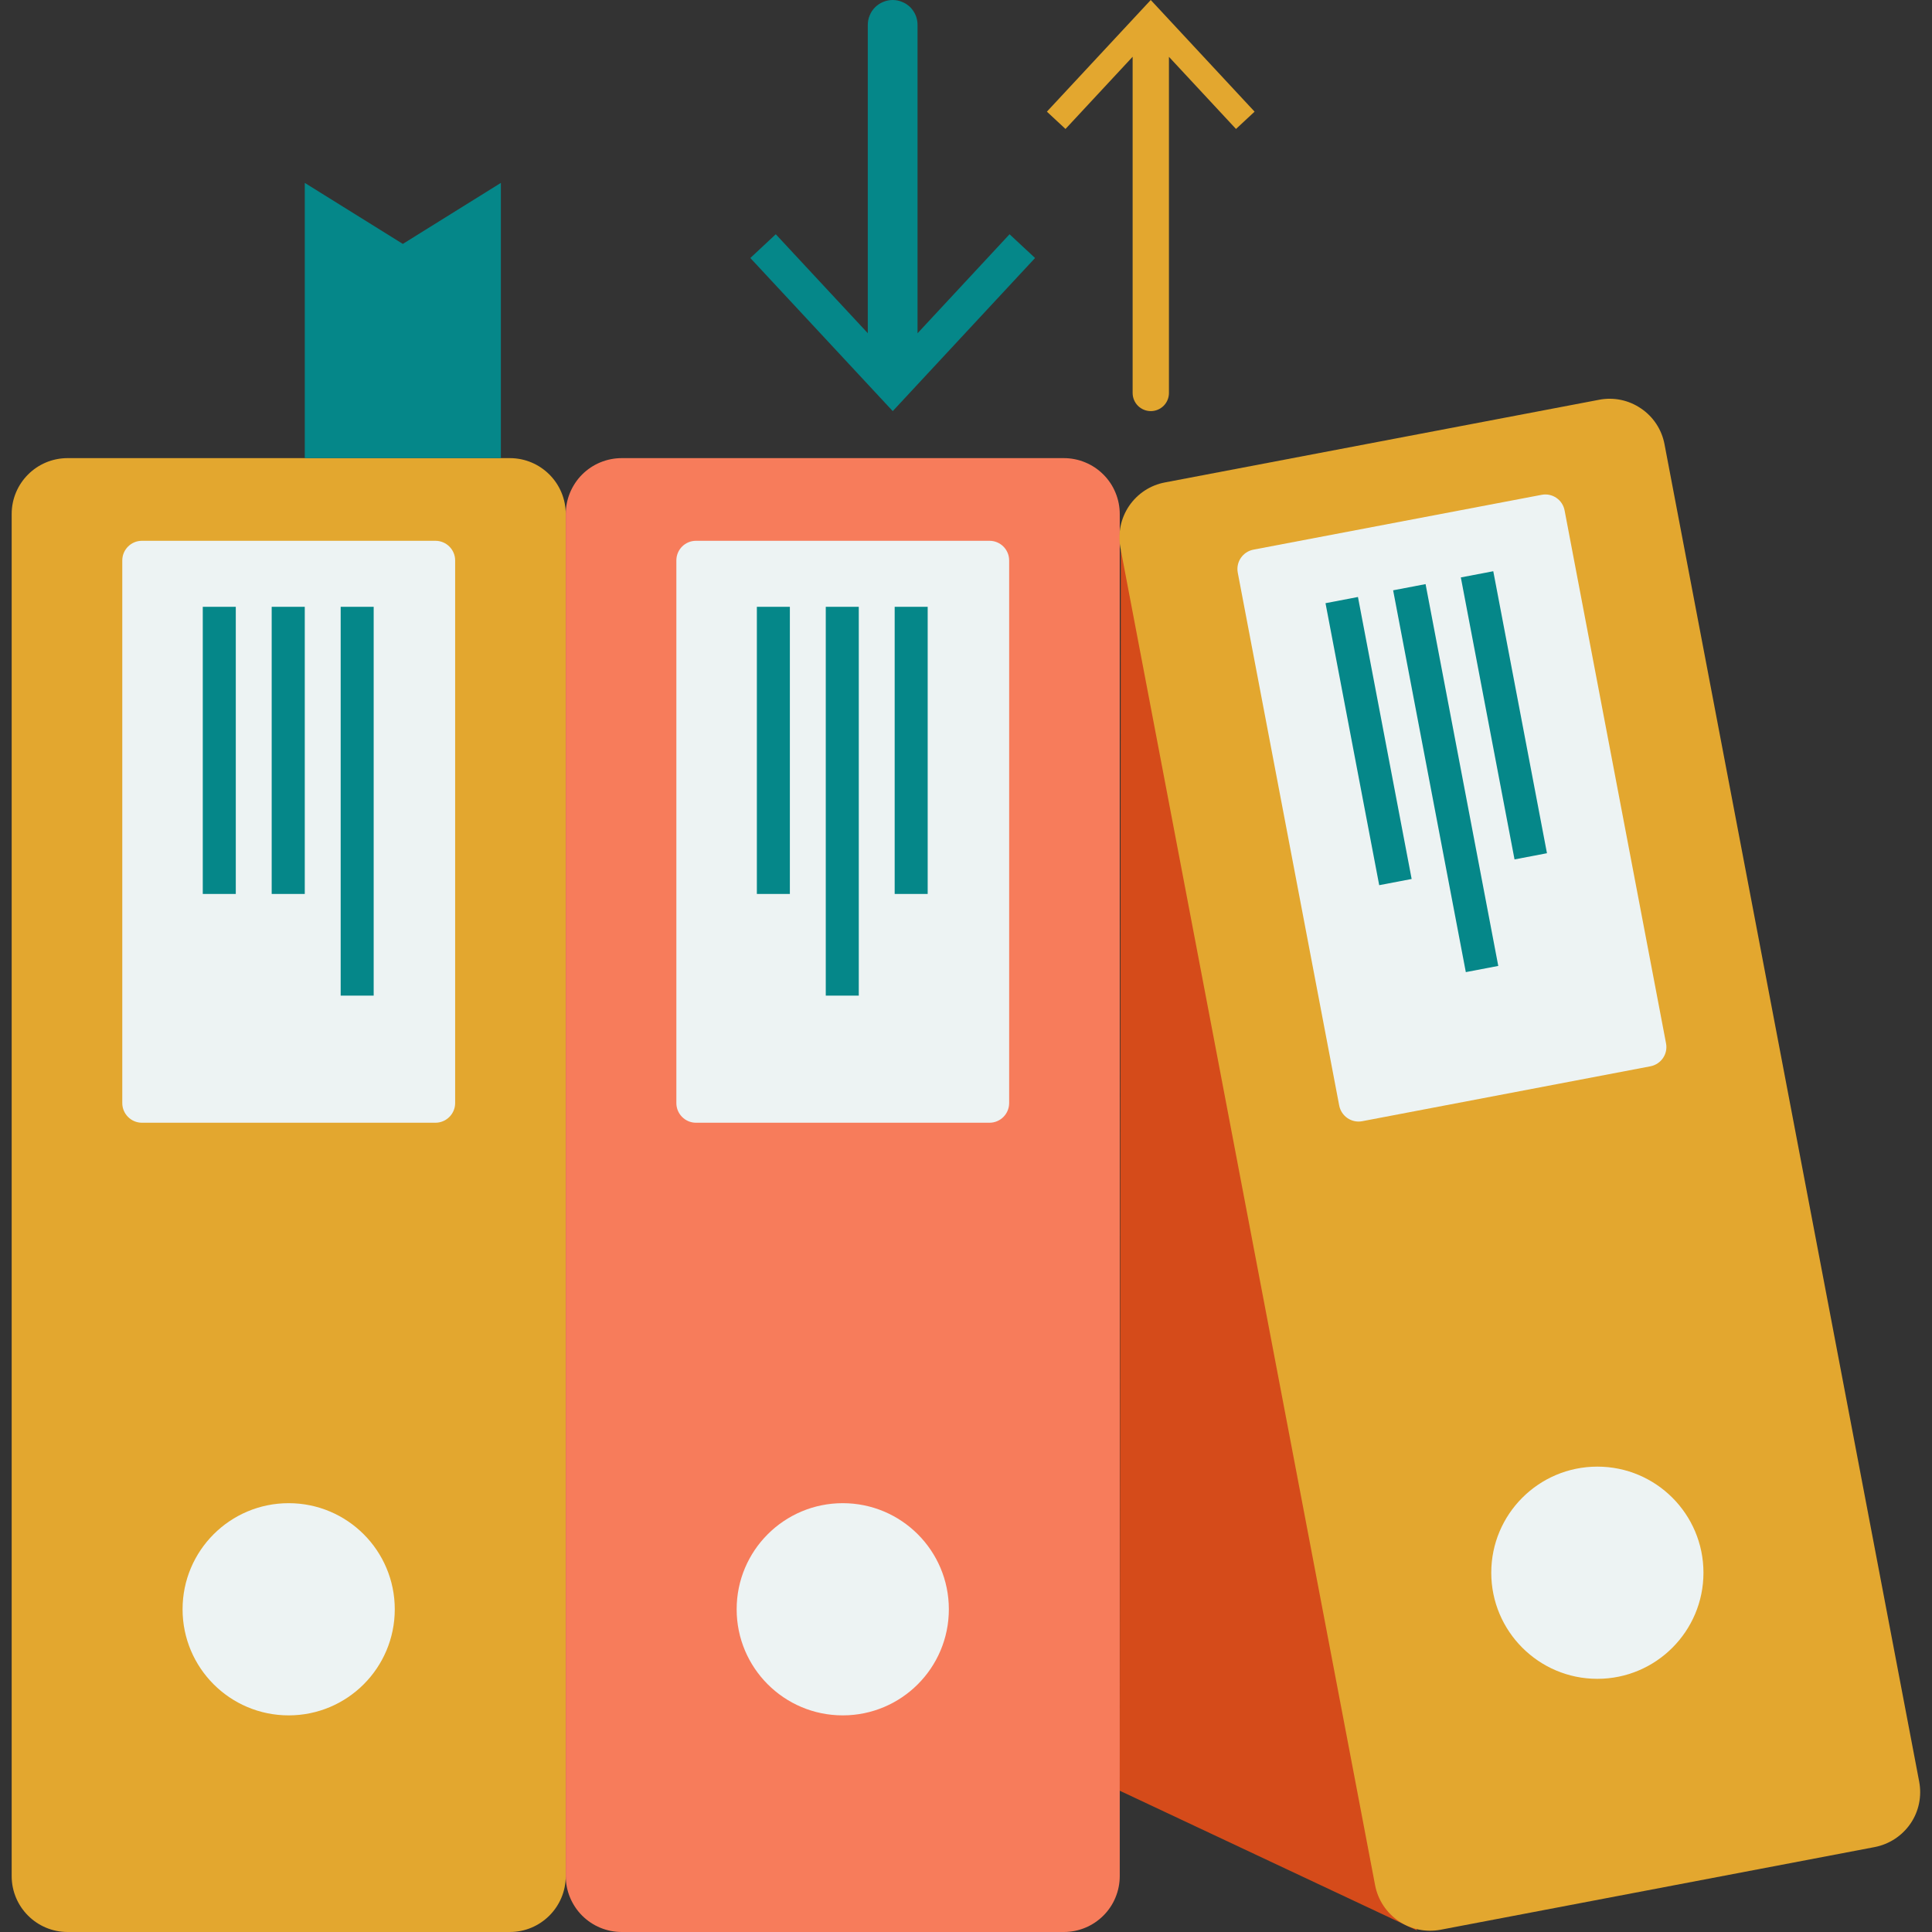 <svg width="24" height="24" viewBox="0 0 24 24" fill="none" xmlns="http://www.w3.org/2000/svg">
<rect x="0" y="0" width="24" height="24" fill="#333333" stroke="none"/>
<g clip-path="url(#clip0_1848_5557)">
<path d="M6.333 5.691H0.84C0.456 5.691 0.145 6.002 0.145 6.386V23.305C0.145 23.689 0.456 24 0.84 24H6.333C6.717 24 7.028 23.689 7.028 23.305V6.386C7.028 6.002 6.717 5.691 6.333 5.691Z" fill="#E3A72F"/>
<path d="M5.409 6.718H1.763C1.629 6.718 1.519 6.827 1.519 6.962V13.703C1.519 13.837 1.629 13.947 1.763 13.947H5.409C5.544 13.947 5.654 13.837 5.654 13.703V6.962C5.654 6.827 5.544 6.718 5.409 6.718Z" fill="#EDF3F3"/>
<path d="M3.586 21.309C4.314 21.309 4.904 20.719 4.904 19.991C4.904 19.263 4.314 18.673 3.586 18.673C2.858 18.673 2.268 19.263 2.268 19.991C2.268 20.719 2.858 21.309 3.586 21.309Z" fill="#EDF3F3"/>
<path d="M3.375 7.538H3.786V11.105H3.375V7.538Z" fill="#058789"/>
<path d="M2.519 7.538H2.929V11.105H2.519V7.538Z" fill="#058789"/>
<path d="M4.232 7.538H4.642V12.368H4.232V7.538Z" fill="#058789"/>
<path d="M7.723 5.691H13.215C13.307 5.691 13.397 5.709 13.481 5.744C13.566 5.779 13.642 5.83 13.707 5.895C13.771 5.959 13.823 6.036 13.857 6.12C13.892 6.204 13.91 6.295 13.91 6.386V23.305C13.91 23.396 13.892 23.487 13.857 23.571C13.823 23.655 13.771 23.732 13.707 23.796C13.642 23.861 13.566 23.912 13.481 23.947C13.397 23.982 13.307 24 13.215 24H7.723C7.632 24 7.541 23.982 7.457 23.947C7.372 23.912 7.296 23.861 7.231 23.796C7.167 23.732 7.116 23.655 7.081 23.571C7.046 23.487 7.028 23.396 7.028 23.305V6.386C7.028 6.295 7.046 6.204 7.081 6.12C7.116 6.036 7.167 5.959 7.231 5.895C7.296 5.83 7.372 5.779 7.457 5.744C7.541 5.709 7.632 5.691 7.723 5.691Z" fill="#F77C5B"/>
<path d="M12.292 6.718H8.646C8.511 6.718 8.402 6.827 8.402 6.962V13.703C8.402 13.837 8.511 13.947 8.646 13.947H12.292C12.427 13.947 12.536 13.837 12.536 13.703V6.962C12.536 6.827 12.427 6.718 12.292 6.718Z" fill="#EDF3F3"/>
<path d="M10.469 21.309C11.197 21.309 11.787 20.719 11.787 19.991C11.787 19.263 11.197 18.673 10.469 18.673C9.741 18.673 9.151 19.263 9.151 19.991C9.151 20.719 9.741 21.309 10.469 21.309Z" fill="#EDF3F3"/>
<path d="M10.258 7.538H10.668V12.368H10.258V7.538Z" fill="#058789"/>
<path d="M9.402 7.538H9.812V11.105H9.402V7.538Z" fill="#058789"/>
<path d="M11.114 7.538H11.524V11.105H11.114V7.538Z" fill="#058789"/>
<path d="M13.923 6.813L13.91 22.245L17.601 23.98L13.923 6.813Z" fill="#D54B1A"/>
<path d="M14.471 5.993L19.865 4.966C20.046 4.931 20.233 4.97 20.385 5.074C20.538 5.177 20.643 5.337 20.677 5.518L23.841 22.133C23.875 22.314 23.837 22.501 23.733 22.653C23.629 22.805 23.469 22.91 23.288 22.945L17.895 23.972C17.714 24.006 17.526 23.968 17.374 23.864C17.222 23.76 17.117 23.601 17.082 23.419L13.918 6.805C13.884 6.624 13.923 6.437 14.026 6.285C14.13 6.132 14.29 6.027 14.471 5.993Z" fill="#E3A72F"/>
<path d="M19.15 6.147L15.57 6.828C15.438 6.854 15.351 6.981 15.376 7.114L16.636 13.733C16.662 13.866 16.789 13.953 16.922 13.928L20.502 13.246C20.635 13.22 20.722 13.093 20.696 12.96L19.436 6.341C19.411 6.208 19.283 6.121 19.15 6.147Z" fill="#EDF3F3"/>
<path d="M19.843 20.855C20.571 20.855 21.161 20.264 21.161 19.537C21.161 18.809 20.571 18.219 19.843 18.219C19.115 18.219 18.525 18.809 18.525 19.537C18.525 20.264 19.115 20.855 19.843 20.855Z" fill="#EDF3F3"/>
<path d="M17.306 7.333L17.709 7.256L18.612 11.999L18.209 12.076L17.306 7.333Z" fill="#058789"/>
<path d="M16.466 7.493L16.869 7.416L17.536 10.919L17.133 10.996L16.466 7.493Z" fill="#058789"/>
<path d="M18.147 7.173L18.55 7.096L19.217 10.599L18.814 10.676L18.147 7.173Z" fill="#058789"/>
<path d="M3.786 2.272L5.004 3.03L6.222 2.272V5.691H3.786V2.272Z" fill="#058789"/>
<path d="M12.541 2.91L11.398 4.14V0.309C11.398 0.268 11.39 0.228 11.375 0.191C11.359 0.153 11.336 0.119 11.308 0.09C11.279 0.062 11.245 0.039 11.207 0.024C11.17 0.008 11.13 0 11.089 0C11.049 0 11.008 0.008 10.971 0.024C10.934 0.039 10.899 0.062 10.871 0.09C10.842 0.119 10.819 0.153 10.804 0.191C10.788 0.228 10.78 0.268 10.78 0.309V4.139L9.637 2.91L9.321 3.205L11.09 5.107L12.858 3.205L12.541 2.91Z" fill="#058789"/>
<path d="M15.585 1.387L14.295 0L13.005 1.387L13.236 1.602L14.07 0.705V4.882C14.07 4.942 14.094 4.999 14.136 5.041C14.178 5.083 14.236 5.107 14.296 5.107C14.355 5.107 14.413 5.083 14.455 5.041C14.497 4.999 14.521 4.942 14.521 4.882V0.706L15.354 1.602L15.585 1.387Z" fill="#E3A72F"/>
</g>
<defs>
<clipPath id="clip0_1848_5557">
<rect width="24" height="24" fill="white"/>
</clipPath>
</defs>
</svg>
